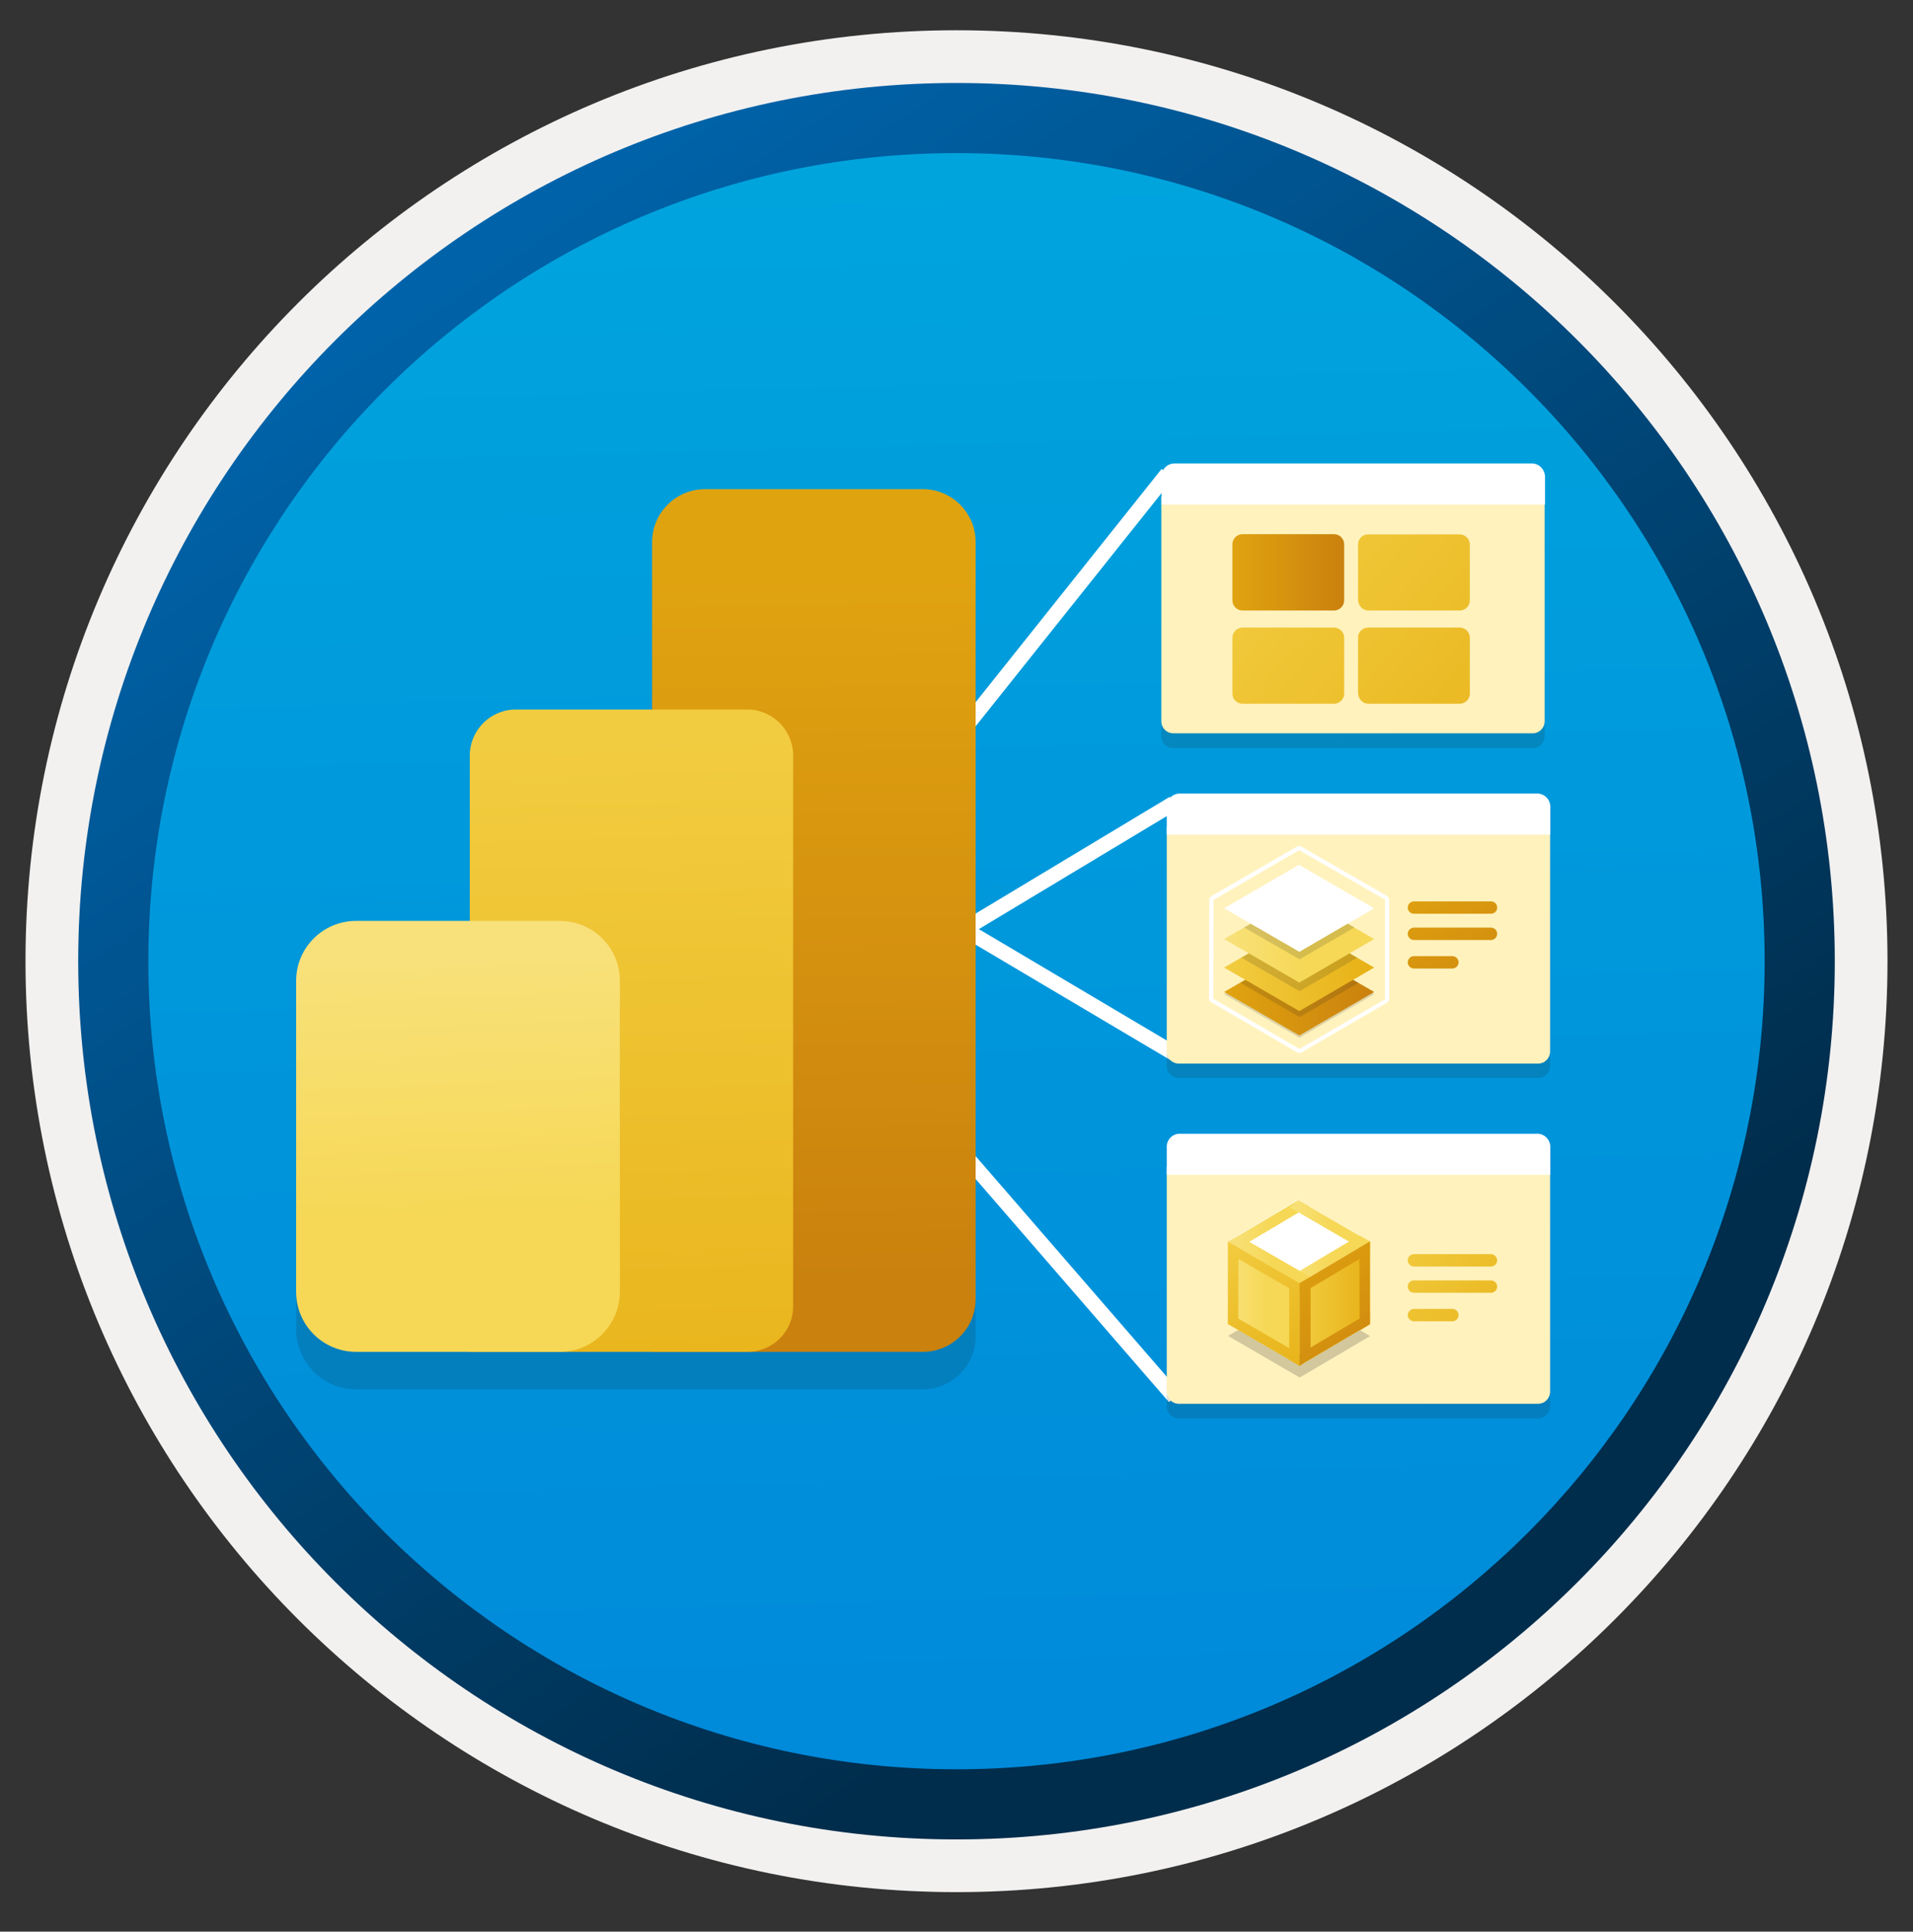 <svg width="102" height="103" viewBox="0 0 102 103" fill="none" xmlns="http://www.w3.org/2000/svg">
<rect x="0" y="0" width="102" height="103" fill="#333333" stroke="none"/>
<path d="M51 98.064C25.15 98.064 4.19 77.114 4.19 51.254C4.19 25.394 25.15 4.444 51 4.444C76.85 4.444 97.81 25.404 97.81 51.254C97.81 77.104 76.85 98.064 51 98.064Z" fill="url(#paint0_linear)"/>
<path fill-rule="evenodd" clip-rule="evenodd" d="M96.9 51.254C96.9 76.604 76.35 97.154 51 97.154C25.65 97.154 5.1 76.604 5.1 51.254C5.1 25.904 25.65 5.354 51 5.354C76.35 5.354 96.9 25.904 96.9 51.254ZM51 1.614C78.42 1.614 100.64 23.834 100.64 51.254C100.64 78.674 78.41 100.894 51 100.894C23.58 100.894 1.36 78.664 1.36 51.254C1.36 23.834 23.58 1.614 51 1.614Z" fill="#F2F1F0"/>
<path fill-rule="evenodd" clip-rule="evenodd" d="M94.09 51.254C94.09 75.054 74.8 94.344 51 94.344C27.2 94.344 7.91 75.054 7.91 51.254C7.91 27.454 27.2 8.164 51 8.164C74.8 8.164 94.09 27.454 94.09 51.254ZM51 4.424C76.86 4.424 97.83 25.394 97.83 51.254C97.83 77.114 76.86 98.084 51 98.084C25.14 98.084 4.17 77.114 4.17 51.254C4.17 25.394 25.13 4.424 51 4.424Z" fill="url(#paint1_linear)"/>
<path opacity="0.15" d="M49.2 28.075H37.58C36.03 28.075 34.76 29.334 34.76 30.895V39.825H27.5C26.15 39.825 25.05 40.925 25.05 42.275V51.094H18.99C17.22 51.094 15.79 52.525 15.79 54.294V70.885C15.79 72.654 17.22 74.085 18.99 74.085H25.05H34.76H39.85H49.2C50.75 74.085 52.02 72.825 52.02 71.264V30.895C52.02 29.334 50.76 28.075 49.2 28.075Z" fill="#1F1D20"/>
<path fill-rule="evenodd" clip-rule="evenodd" d="M46.454 52.062L62.364 42.492L62.776 43.177L46.866 52.747L46.454 52.062Z" fill="white"/>
<path fill-rule="evenodd" clip-rule="evenodd" d="M46.854 46.38L62.984 55.94L62.576 56.629L46.446 47.069L46.854 46.38Z" fill="white"/>
<path fill-rule="evenodd" clip-rule="evenodd" d="M49.467 40.645L61.937 25.005L62.563 25.504L50.093 41.144L49.467 40.645Z" fill="white"/>
<path fill-rule="evenodd" clip-rule="evenodd" d="M49.772 59.053L62.932 74.243L62.328 74.766L49.168 59.576L49.772 59.053Z" fill="white"/>
<path d="M49.2 72.085H34.77V28.904C34.77 27.355 36.03 26.084 37.59 26.084H49.2C50.75 26.084 52.02 27.345 52.02 28.904V69.275C52.02 70.825 50.76 72.085 49.2 72.085Z" fill="url(#paint2_linear)"/>
<path d="M39.85 72.085H25.05V40.285C25.05 38.934 26.15 37.834 27.5 37.834H39.84C41.19 37.834 42.29 38.934 42.29 40.285V69.624C42.31 70.984 41.21 72.085 39.85 72.085Z" fill="url(#paint3_linear)"/>
<path d="M29.85 72.085H18.99C17.22 72.085 15.79 70.654 15.79 68.885V52.304C15.79 50.535 17.22 49.105 18.99 49.105H29.85C31.62 49.105 33.05 50.535 33.05 52.304V68.894C33.04 70.654 31.61 72.085 29.85 72.085Z" fill="url(#paint4_linear)"/>
<path opacity="0.15" d="M82.36 27.264H61.92V39.244C61.92 39.614 62.21 39.894 62.57 39.894H81.71C82.08 39.894 82.36 39.604 82.36 39.244V27.264V27.264Z" fill="#1F1D20"/>
<path d="M82.36 26.474H61.92V38.454C61.92 38.824 62.21 39.104 62.57 39.104H81.71C82.08 39.104 82.36 38.814 82.36 38.454V26.474V26.474Z" fill="#FFF2BD"/>
<path d="M81.68 24.714H62.62C62.24 24.714 61.93 25.024 61.93 25.404V26.904H82.38V25.404C82.36 25.024 82.06 24.714 81.68 24.714Z" fill="white"/>
<path opacity="0.15" d="M82.66 44.854H62.21V56.834C62.21 57.204 62.5 57.484 62.86 57.484H82C82.37 57.484 82.65 57.194 82.65 56.834V44.854H82.66Z" fill="#1F1D20"/>
<path d="M82.66 44.084H62.21V56.065C62.21 56.434 62.5 56.715 62.86 56.715H82C82.37 56.715 82.65 56.425 82.65 56.065V44.084H82.66Z" fill="#FFF2BD"/>
<path d="M81.97 42.315H62.9C62.52 42.315 62.21 42.624 62.21 43.005V44.505H82.66V43.005C82.66 42.635 82.35 42.315 81.97 42.315Z" fill="white"/>
<path opacity="0.15" d="M82.66 63.004H62.21V74.984C62.21 75.354 62.5 75.634 62.86 75.634H82C82.37 75.634 82.65 75.344 82.65 74.984V63.004H82.66Z" fill="#1F1D20"/>
<path d="M82.66 62.224H62.21V74.204C62.21 74.574 62.5 74.854 62.86 74.854H82C82.37 74.854 82.65 74.564 82.65 74.204V62.224H82.66Z" fill="#FFF2BD"/>
<path d="M81.97 60.454H62.9C62.52 60.454 62.21 60.764 62.21 61.144V62.644H82.66V61.144C82.66 60.774 82.35 60.454 81.97 60.454Z" fill="white"/>
<path d="M69.27 45.334L73.85 47.974V53.284L69.29 55.934L64.69 53.254L64.71 47.984L69.27 45.334ZM69.27 45.114C69.23 45.114 69.2 45.124 69.15 45.144L64.59 47.784C64.53 47.824 64.48 47.904 64.48 47.974L64.46 53.244C64.46 53.314 64.5 53.394 64.57 53.434L69.16 56.114C69.2 56.134 69.23 56.144 69.28 56.144C69.32 56.144 69.35 56.134 69.4 56.114L73.96 53.464C74.02 53.424 74.07 53.344 74.07 53.274V47.964C74.07 47.894 74.03 47.814 73.95 47.774L69.37 45.134C69.34 45.124 69.3 45.114 69.27 45.114Z" fill="white"/>
<path opacity="0.15" d="M73.27 53.014L69.28 55.334L65.27 53.014L69.26 50.694L73.27 53.014Z" fill="#1F1D20"/>
<path d="M73.27 52.895L69.28 55.215L65.27 52.895L69.26 50.575L73.27 52.895Z" fill="url(#paint5_linear)"/>
<path opacity="0.15" d="M72.43 52.414L69.3 54.234L66.15 52.414L69.28 50.584L72.43 52.414Z" fill="#1F1D20"/>
<path d="M73.27 51.594L69.28 53.914L65.27 51.594L69.26 49.274L73.27 51.594Z" fill="url(#paint6_linear)"/>
<path opacity="0.15" d="M72.37 51.064L69.29 52.854L66.19 51.064L69.27 49.274L72.37 51.064Z" fill="#1F1D20"/>
<path d="M73.27 50.074L69.28 52.394L65.27 50.074L69.26 47.754L73.27 50.074Z" fill="url(#paint7_linear)"/>
<path opacity="0.15" d="M72.22 49.454L69.29 51.154L66.34 49.454L69.27 47.754L72.22 49.454Z" fill="#1F1D20"/>
<path d="M73.27 48.434L69.28 50.754L65.27 48.434L69.26 46.114L73.27 48.434Z" fill="white"/>
<path d="M72.95 37.524H77.83C78.13 37.524 78.37 37.284 78.37 36.984V34.004C78.37 33.714 78.13 33.464 77.83 33.464H72.95C72.66 33.464 72.41 33.694 72.41 33.994V36.974C72.43 37.284 72.67 37.524 72.95 37.524Z" fill="url(#paint8_linear)"/>
<path d="M66.25 37.524H71.13C71.42 37.524 71.67 37.284 71.67 36.984V34.004C71.67 33.714 71.43 33.464 71.13 33.464H66.25C65.96 33.464 65.71 33.704 65.71 34.004V36.984C65.71 37.284 65.95 37.524 66.25 37.524Z" fill="url(#paint9_linear)"/>
<path d="M72.95 32.554H77.83C78.13 32.554 78.37 32.314 78.37 32.014V29.034C78.37 28.744 78.13 28.494 77.83 28.494H72.95C72.66 28.494 72.41 28.724 72.41 29.034V32.014C72.43 32.314 72.67 32.554 72.95 32.554Z" fill="url(#paint10_linear)"/>
<path d="M66.25 32.554H71.13C71.42 32.554 71.67 32.314 71.67 32.014V29.024C71.67 28.734 71.43 28.484 71.13 28.484H66.25C65.96 28.484 65.71 28.724 65.71 29.024V32.004C65.71 32.314 65.95 32.554 66.25 32.554Z" fill="url(#paint11_linear)"/>
<path opacity="0.2" d="M73.05 71.244L69.3 73.454L65.48 71.234L69.3 69.014L73.05 71.244Z" fill="#1F1D21"/>
<path d="M69.3 68.414V72.824L65.48 70.604V66.194L69.3 68.414Z" fill="url(#paint12_linear)"/>
<path d="M69.3 68.414L73.05 66.194V70.604L69.3 72.824V68.414Z" fill="url(#paint13_linear)"/>
<path d="M65.47 66.204L69.2 63.984L73.04 66.204L69.29 68.424L65.47 66.204Z" fill="white"/>
<path d="M68.75 68.094L72.48 65.874L73.05 66.194L69.3 68.414L68.75 68.094Z" fill="url(#paint14_linear)"/>
<path d="M65.47 66.224L69.22 64.004L69.8 64.324L66.06 66.544L65.47 66.224Z" fill="url(#paint15_linear)"/>
<path d="M69.3 68.364V72.834L68.74 72.504V68.094L69.3 68.364Z" fill="url(#paint16_linear)"/>
<path d="M66.04 66.474L66.02 70.824L65.47 70.604V66.194L66.04 66.474Z" fill="url(#paint17_linear)"/>
<path d="M69.88 68.094V72.384L69.3 72.834V68.364L69.88 68.094Z" fill="url(#paint18_linear)"/>
<path d="M73.04 66.204V70.614L72.5 70.944L72.48 66.474L73.04 66.204Z" fill="url(#paint19_linear)"/>
<path d="M69.3 72.214V72.824L65.48 70.604V69.994L69.3 72.214Z" fill="url(#paint20_linear)"/>
<path d="M69.3 68.414V69.024L65.48 66.804V66.194L69.3 68.414Z" fill="url(#paint21_linear)"/>
<path d="M73.04 69.984V70.594L69.29 72.814V72.204L73.04 69.984Z" fill="url(#paint22_linear)"/>
<path d="M65.47 66.204L66.05 65.894L69.9 68.114L69.29 68.424L65.47 66.204Z" fill="url(#paint23_linear)"/>
<path d="M68.78 64.384L69.23 64.004L73.05 66.224L72.49 66.534L68.78 64.384Z" fill="url(#paint24_linear)"/>
<path d="M73.04 66.194V66.804L69.29 69.034V68.424L73.04 66.194Z" fill="url(#paint25_linear)"/>
<path d="M79.5 66.874H75.39C75.21 66.874 75.06 67.024 75.06 67.204C75.06 67.384 75.21 67.534 75.39 67.534H79.5C79.68 67.534 79.83 67.384 79.83 67.204C79.83 67.034 79.67 66.874 79.5 66.874Z" fill="url(#paint26_linear)"/>
<path d="M79.5 68.274H75.39C75.21 68.274 75.06 68.424 75.06 68.604C75.06 68.784 75.21 68.934 75.39 68.934H79.5C79.68 68.934 79.83 68.784 79.83 68.604C79.83 68.424 79.67 68.274 79.5 68.274Z" fill="url(#paint27_linear)"/>
<path fill-rule="evenodd" clip-rule="evenodd" d="M75.39 69.794H77.44C77.62 69.794 77.77 69.944 77.77 70.124C77.77 70.304 77.62 70.454 77.44 70.454H75.39C75.21 70.454 75.06 70.304 75.06 70.124C75.07 69.954 75.21 69.794 75.39 69.794Z" fill="url(#paint28_linear)"/>
<path d="M79.5 48.065H75.39C75.21 48.065 75.06 48.215 75.06 48.395C75.06 48.575 75.21 48.724 75.39 48.724H79.5C79.68 48.724 79.83 48.575 79.83 48.395C79.83 48.194 79.67 48.065 79.5 48.065Z" fill="url(#paint29_linear)"/>
<path d="M79.5 49.464H75.39C75.21 49.464 75.06 49.614 75.06 49.794C75.06 49.974 75.21 50.124 75.39 50.124H79.5C79.68 50.124 79.83 49.974 79.83 49.794C79.83 49.604 79.67 49.464 79.5 49.464Z" fill="url(#paint30_linear)"/>
<path fill-rule="evenodd" clip-rule="evenodd" d="M75.39 50.984H77.44C77.62 50.984 77.77 51.134 77.77 51.314C77.77 51.494 77.62 51.644 77.44 51.644H75.39C75.21 51.644 75.06 51.494 75.06 51.314C75.07 51.124 75.21 50.984 75.39 50.984Z" fill="url(#paint31_linear)"/>
<defs>
<linearGradient id="paint0_linear" x1="49.23" y1="-13.535" x2="53.212" y2="132.235" gradientUnits="userSpaceOnUse">
<stop stop-color="#00ABDE"/>
<stop offset="1" stop-color="#007ED8"/>
</linearGradient>
<linearGradient id="paint1_linear" x1="2.433" y1="-20.37" x2="97.96" y2="120.511" gradientUnits="userSpaceOnUse">
<stop stop-color="#007ED8"/>
<stop offset="0.707" stop-color="#002D4C"/>
</linearGradient>
<linearGradient id="paint2_linear" x1="43.198" y1="30.297" x2="43.565" y2="68.465" gradientUnits="userSpaceOnUse">
<stop offset="0.008" stop-color="#E0A310"/>
<stop offset="1" stop-color="#CA810E"/>
</linearGradient>
<linearGradient id="paint3_linear" x1="33.214" y1="39.167" x2="34.315" y2="79.537" gradientUnits="userSpaceOnUse">
<stop offset="0.008" stop-color="#F2CC40"/>
<stop offset="1" stop-color="#E7B116"/>
</linearGradient>
<linearGradient id="paint4_linear" x1="24.011" y1="50.871" x2="25.112" y2="76.928" gradientUnits="userSpaceOnUse">
<stop stop-color="#F8E17B"/>
<stop offset="0.53" stop-color="#F6D856"/>
<stop offset="1" stop-color="#F6D856"/>
</linearGradient>
<linearGradient id="paint5_linear" x1="65.276" y1="52.898" x2="73.272" y2="52.898" gradientUnits="userSpaceOnUse">
<stop offset="0.008" stop-color="#E0A310"/>
<stop offset="1" stop-color="#CA810E"/>
</linearGradient>
<linearGradient id="paint6_linear" x1="65.276" y1="51.598" x2="73.272" y2="51.598" gradientUnits="userSpaceOnUse">
<stop offset="0.008" stop-color="#F2CC40"/>
<stop offset="1" stop-color="#E7B116"/>
</linearGradient>
<linearGradient id="paint7_linear" x1="65.276" y1="50.076" x2="73.272" y2="50.076" gradientUnits="userSpaceOnUse">
<stop stop-color="#F8E17B"/>
<stop offset="0.53" stop-color="#F6D856"/>
<stop offset="1" stop-color="#F6D856"/>
</linearGradient>
<linearGradient id="paint8_linear" x1="66.379" y1="27.866" x2="83.387" y2="42.251" gradientUnits="userSpaceOnUse">
<stop offset="0.008" stop-color="#F2CC40"/>
<stop offset="1" stop-color="#E7B116"/>
</linearGradient>
<linearGradient id="paint9_linear" x1="63.581" y1="31.173" x2="80.589" y2="45.559" gradientUnits="userSpaceOnUse">
<stop offset="0.008" stop-color="#F2CC40"/>
<stop offset="1" stop-color="#E7B116"/>
</linearGradient>
<linearGradient id="paint10_linear" x1="68.829" y1="24.969" x2="85.837" y2="39.355" gradientUnits="userSpaceOnUse">
<stop offset="0.008" stop-color="#F2CC40"/>
<stop offset="1" stop-color="#E7B116"/>
</linearGradient>
<linearGradient id="paint11_linear" x1="65.703" y1="30.52" x2="71.669" y2="30.52" gradientUnits="userSpaceOnUse">
<stop offset="0.008" stop-color="#E0A310"/>
<stop offset="1" stop-color="#CA810E"/>
</linearGradient>
<linearGradient id="paint12_linear" x1="65.481" y1="69.514" x2="69.3" y2="69.514" gradientUnits="userSpaceOnUse">
<stop stop-color="#F8E17B"/>
<stop offset="0.53" stop-color="#F6D856"/>
<stop offset="1" stop-color="#F6D856"/>
</linearGradient>
<linearGradient id="paint13_linear" x1="69.3" y1="69.514" x2="73.049" y2="69.514" gradientUnits="userSpaceOnUse">
<stop offset="0.008" stop-color="#F2CC40"/>
<stop offset="1" stop-color="#E7B116"/>
</linearGradient>
<linearGradient id="paint14_linear" x1="68.748" y1="67.15" x2="73.049" y2="67.15" gradientUnits="userSpaceOnUse">
<stop stop-color="#F8E17B"/>
<stop offset="0.53" stop-color="#F6D856"/>
<stop offset="1" stop-color="#F6D856"/>
</linearGradient>
<linearGradient id="paint15_linear" x1="65.472" y1="65.271" x2="69.799" y2="65.271" gradientUnits="userSpaceOnUse">
<stop stop-color="#F8E17B"/>
<stop offset="0.53" stop-color="#F6D856"/>
<stop offset="1" stop-color="#F6D856"/>
</linearGradient>
<linearGradient id="paint16_linear" x1="66.462" y1="65.456" x2="70.43" y2="73.181" gradientUnits="userSpaceOnUse">
<stop offset="0.008" stop-color="#F2CC40"/>
<stop offset="1" stop-color="#E7B116"/>
</linearGradient>
<linearGradient id="paint17_linear" x1="64.649" y1="66.387" x2="68.618" y2="74.112" gradientUnits="userSpaceOnUse">
<stop offset="0.008" stop-color="#F2CC40"/>
<stop offset="1" stop-color="#E7B116"/>
</linearGradient>
<linearGradient id="paint18_linear" x1="67.395" y1="67.634" x2="72.994" y2="74.862" gradientUnits="userSpaceOnUse">
<stop offset="0.008" stop-color="#E0A310"/>
<stop offset="1" stop-color="#CA810E"/>
</linearGradient>
<linearGradient id="paint19_linear" x1="70.301" y1="65.384" x2="75.9" y2="72.612" gradientUnits="userSpaceOnUse">
<stop offset="0.008" stop-color="#E0A310"/>
<stop offset="1" stop-color="#CA810E"/>
</linearGradient>
<linearGradient id="paint20_linear" x1="64.776" y1="66.322" x2="68.745" y2="74.047" gradientUnits="userSpaceOnUse">
<stop offset="0.008" stop-color="#F2CC40"/>
<stop offset="1" stop-color="#E7B116"/>
</linearGradient>
<linearGradient id="paint21_linear" x1="66.322" y1="65.528" x2="70.29" y2="73.253" gradientUnits="userSpaceOnUse">
<stop offset="0.008" stop-color="#F2CC40"/>
<stop offset="1" stop-color="#E7B116"/>
</linearGradient>
<linearGradient id="paint22_linear" x1="67.928" y1="67.222" x2="73.527" y2="74.45" gradientUnits="userSpaceOnUse">
<stop offset="0.008" stop-color="#E0A310"/>
<stop offset="1" stop-color="#CA810E"/>
</linearGradient>
<linearGradient id="paint23_linear" x1="65.472" y1="67.154" x2="69.897" y2="67.154" gradientUnits="userSpaceOnUse">
<stop stop-color="#F8E17B"/>
<stop offset="0.53" stop-color="#F6D856"/>
<stop offset="1" stop-color="#F6D856"/>
</linearGradient>
<linearGradient id="paint24_linear" x1="68.775" y1="65.267" x2="73.04" y2="65.267" gradientUnits="userSpaceOnUse">
<stop stop-color="#F8E17B"/>
<stop offset="0.53" stop-color="#F6D856"/>
<stop offset="1" stop-color="#F6D856"/>
</linearGradient>
<linearGradient id="paint25_linear" x1="69.763" y1="65.801" x2="75.361" y2="73.029" gradientUnits="userSpaceOnUse">
<stop offset="0.008" stop-color="#E0A310"/>
<stop offset="1" stop-color="#CA810E"/>
</linearGradient>
<linearGradient id="paint26_linear" x1="74.661" y1="64.787" x2="82.386" y2="71.519" gradientUnits="userSpaceOnUse">
<stop offset="0.008" stop-color="#F2CC40"/>
<stop offset="1" stop-color="#E7B116"/>
</linearGradient>
<linearGradient id="paint27_linear" x1="73.969" y1="65.582" x2="81.694" y2="72.314" gradientUnits="userSpaceOnUse">
<stop offset="0.008" stop-color="#F2CC40"/>
<stop offset="1" stop-color="#E7B116"/>
</linearGradient>
<linearGradient id="paint28_linear" x1="72.773" y1="66.954" x2="80.497" y2="73.687" gradientUnits="userSpaceOnUse">
<stop offset="0.008" stop-color="#F2CC40"/>
<stop offset="1" stop-color="#E7B116"/>
</linearGradient>
<linearGradient id="paint29_linear" x1="75.746" y1="46.145" x2="81.84" y2="54.224" gradientUnits="userSpaceOnUse">
<stop offset="0.008" stop-color="#E0A310"/>
<stop offset="1" stop-color="#CA810E"/>
</linearGradient>
<linearGradient id="paint30_linear" x1="75.073" y1="46.653" x2="81.167" y2="54.731" gradientUnits="userSpaceOnUse">
<stop offset="0.008" stop-color="#E0A310"/>
<stop offset="1" stop-color="#CA810E"/>
</linearGradient>
<linearGradient id="paint31_linear" x1="73.687" y1="47.698" x2="79.782" y2="55.777" gradientUnits="userSpaceOnUse">
<stop offset="0.008" stop-color="#E0A310"/>
<stop offset="1" stop-color="#CA810E"/>
</linearGradient>
</defs>
</svg>
